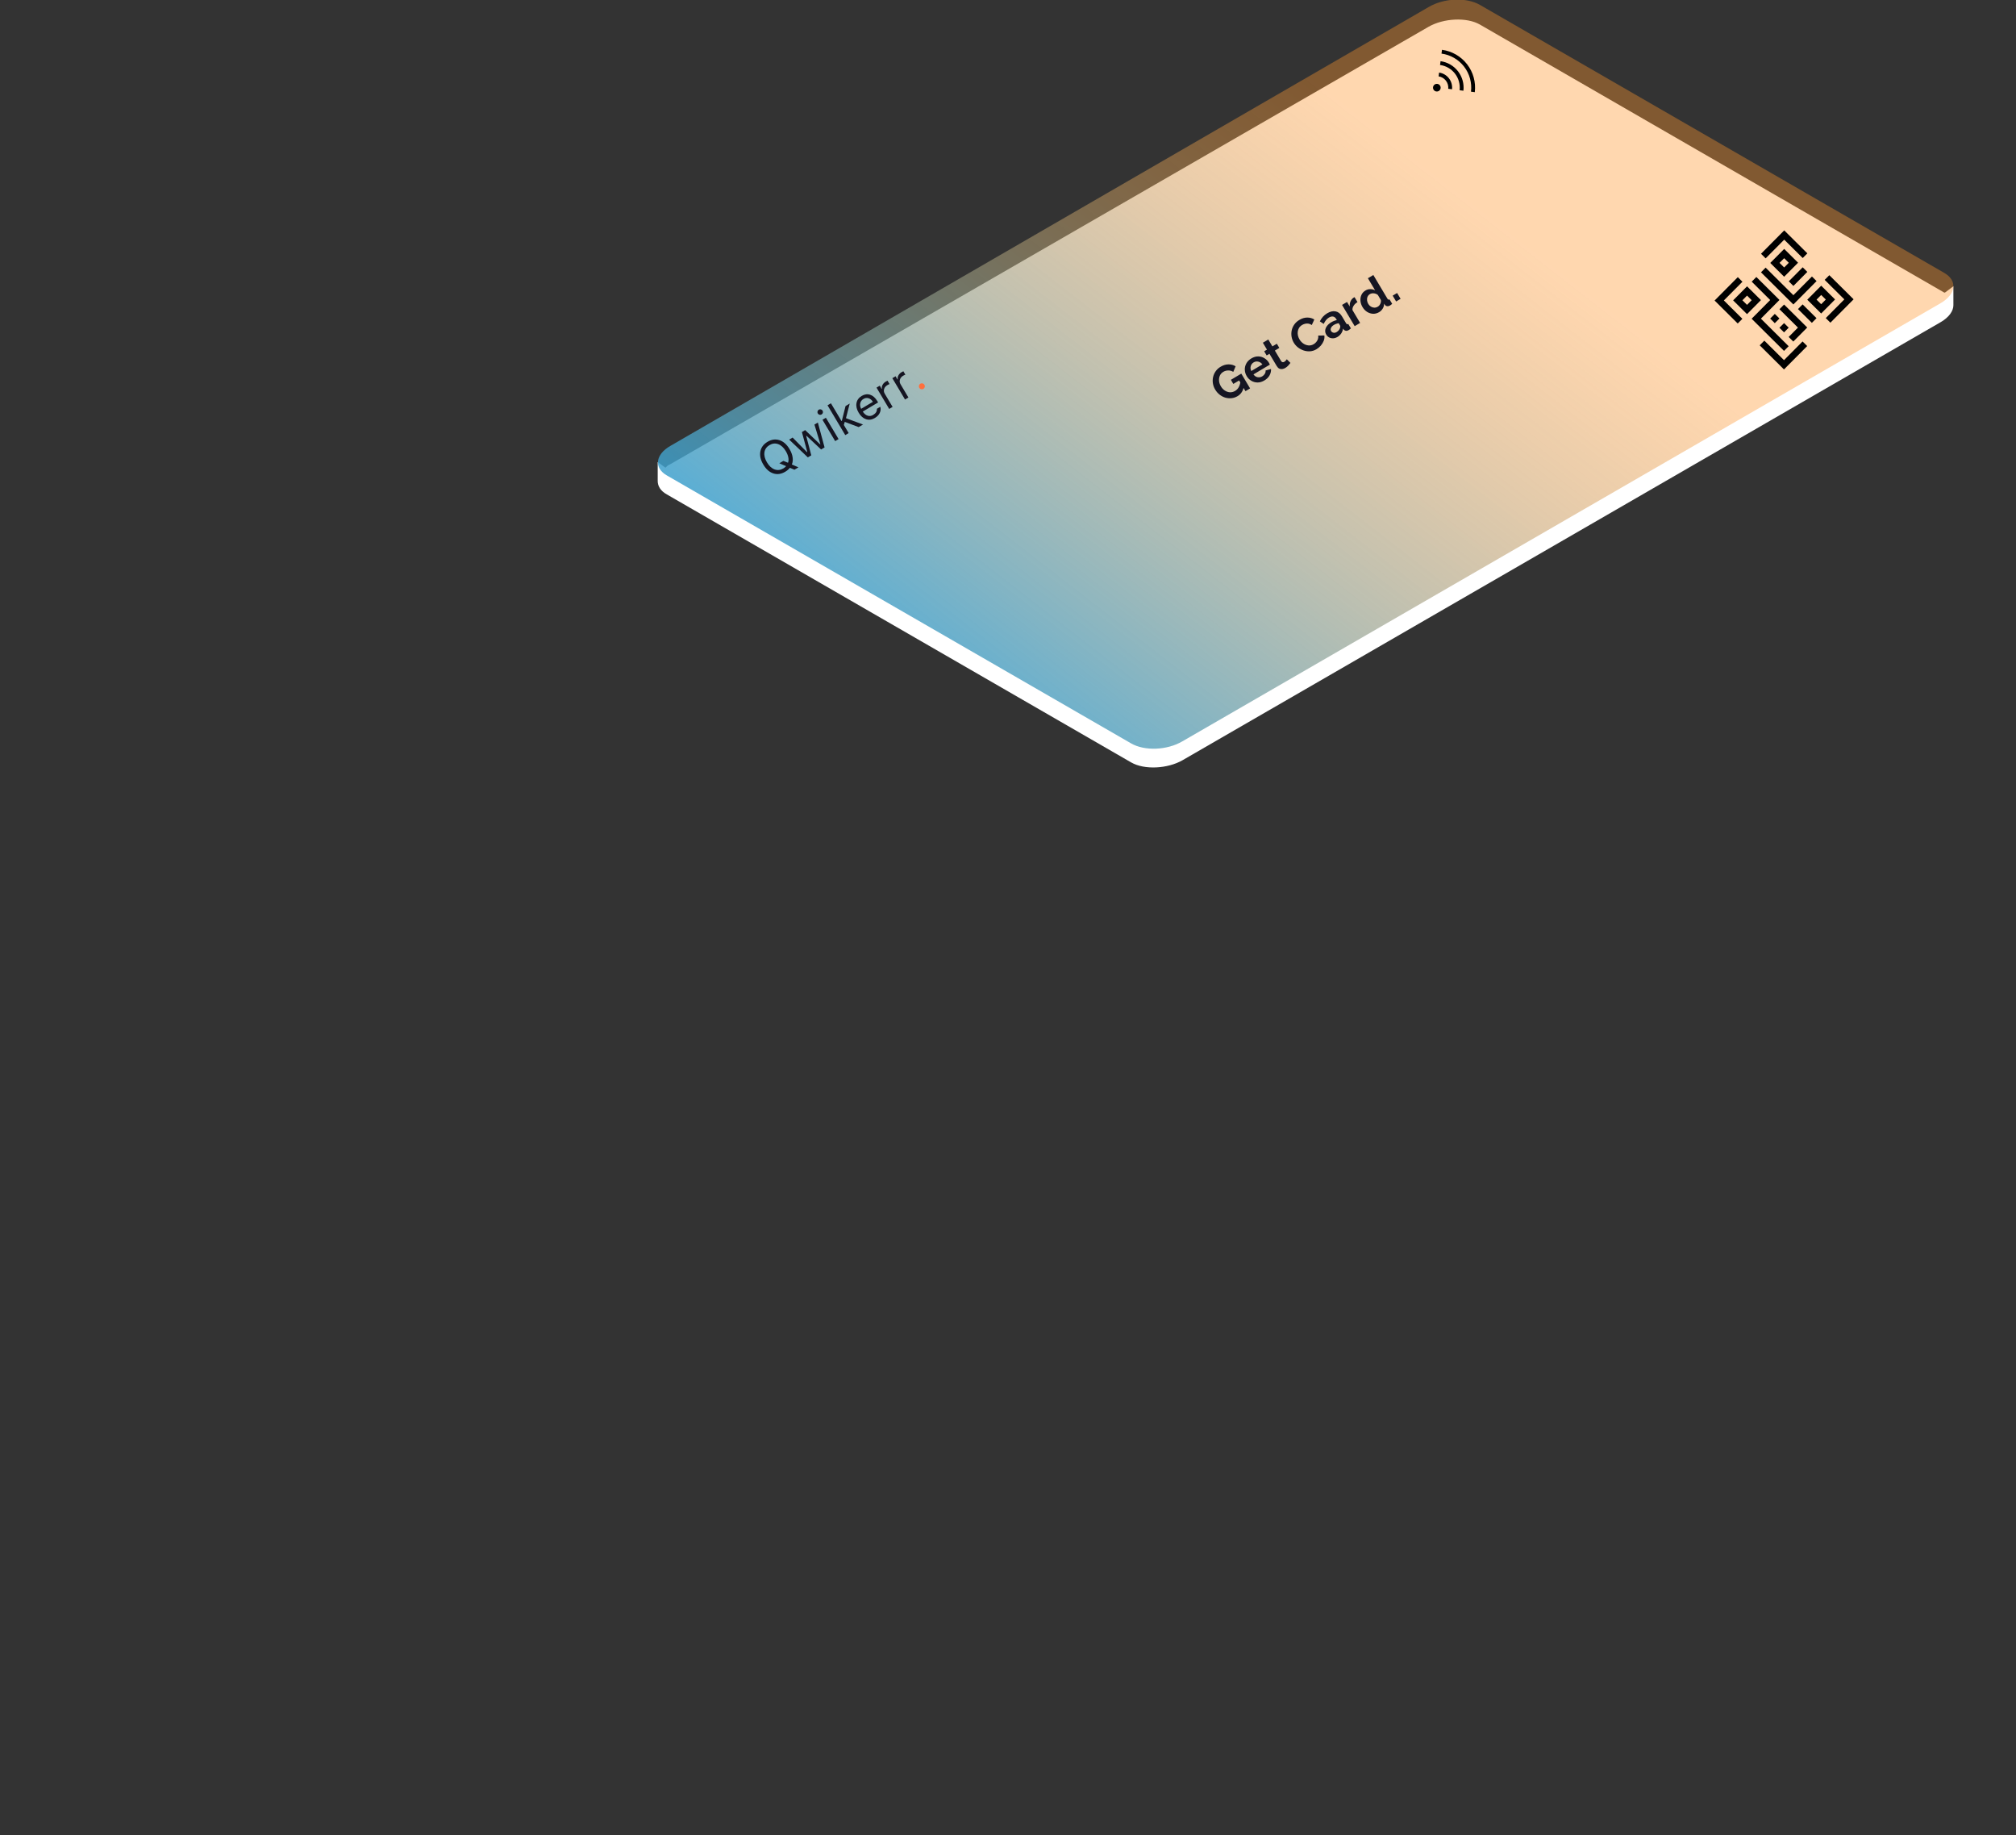 <svg width="556" height="506" viewBox="0 0 556 506" fill="none" xmlns="http://www.w3.org/2000/svg">
<rect x="0" y="0" width="556" height="506" fill="#333333" stroke="none"/>
<g clip-path="url(#clip0)">
<path d="M538.734 78.926L536.406 80.671C536.406 80.671 536.406 80.671 536.212 80.671L408.173 6.787C404.487 4.654 398.085 5.042 394.011 7.369L184.881 127.988C184.299 128.182 183.911 128.57 183.523 128.957L181.389 127.406V132.642C181.389 133.999 182.165 135.357 183.911 136.326L311.95 210.21C315.636 212.344 322.038 211.956 326.112 209.629L535.242 88.816C537.57 87.458 538.734 85.713 538.734 84.162V78.926V78.926Z" fill="white"/>
<path d="M535.242 83.58L326.112 204.393C321.844 206.914 315.636 207.108 311.95 204.974L183.911 131.09C180.225 128.957 180.807 125.273 184.881 122.946L394.011 1.939C398.279 -0.582 404.487 -0.776 408.173 1.357L536.212 75.241C539.898 77.374 539.51 81.059 535.242 83.58Z" fill="url(#paint0_linear)"/>
<path d="M492.074 66.081L497.176 71.148L498.456 69.859L492.078 63.525L485.677 69.971L486.953 71.238L492.074 66.081Z" fill="black"/>
<path d="M492.055 76.304L495.896 72.437L492.069 68.637L488.228 72.504L492.055 76.304ZM492.064 71.193L493.34 72.459L492.06 73.749L490.784 72.482L492.064 71.193Z" fill="black"/>
<path d="M503.235 77.165L508.656 82.549L503.536 87.705L504.811 88.972L511.212 82.526L504.515 75.876L503.235 77.165Z" fill="black"/>
<path d="M502.26 86.438L506.101 82.571L502.274 78.77L498.433 82.638L502.26 86.438ZM502.269 81.326L503.545 82.593L502.265 83.882L500.989 82.615L502.269 81.326Z" fill="black"/>
<path d="M480.534 87.906L475.431 82.839L480.552 77.683L479.276 76.416L472.875 82.862L479.253 89.195L480.534 87.906Z" fill="black"/>
<path d="M485.654 82.749L481.828 78.949L477.987 82.817L481.814 86.617L485.654 82.749ZM481.818 84.061L480.543 82.794L481.823 81.505L483.099 82.772L481.818 84.061Z" fill="black"/>
<path d="M492.014 99.307L486.593 93.923L485.313 95.212L492.01 101.863L498.411 95.417L497.135 94.15L492.014 99.307Z" fill="black"/>
<path d="M490.762 85.261L495.864 90.328L493.304 92.906L494.579 94.173L498.42 90.305L492.042 83.972L490.762 85.261Z" fill="black"/>
<path d="M492.018 96.751L493.299 95.462L485.645 87.861L490.766 82.705L484.388 76.371L483.108 77.66L488.21 82.727L483.089 87.884L492.018 96.751Z" fill="black"/>
<path d="M497.171 73.703L498.447 74.97L494.606 78.837L493.331 77.57L497.171 73.703Z" fill="black"/>
<path d="M485.668 75.082L494.597 83.95L500.998 77.504L499.722 76.237L494.602 81.394L486.948 73.793L485.668 75.082Z" fill="black"/>
<path d="M497.153 83.928L500.98 87.728L499.7 89.017L495.873 85.217L497.153 83.928Z" fill="black"/>
<path d="M492.033 89.084L493.308 90.351L492.028 91.64L490.753 90.373L492.033 89.084Z" fill="black"/>
<path d="M489.481 86.55L490.757 87.817L489.476 89.106L488.201 87.839L489.481 86.55Z" fill="black"/>
<g clip-path="url(#clip1)">
<path d="M395.437 24.822C395.793 25.283 396.456 25.367 396.917 25.011C397.378 24.654 397.462 23.991 397.106 23.531C396.749 23.07 396.086 22.985 395.626 23.342C395.165 23.698 395.08 24.361 395.437 24.822Z" fill="black"/>
<path d="M396.892 20.008L396.759 21.054C397.557 21.176 398.278 21.599 398.772 22.237C399.267 22.875 399.498 23.678 399.417 24.482L400.463 24.615C400.579 23.534 400.272 22.45 399.606 21.591C398.94 20.732 397.967 20.165 396.891 20.008L396.892 20.008Z" fill="black"/>
<path d="M397.292 16.869L397.159 17.915C398.789 18.142 400.267 18.997 401.275 20.299C402.284 21.601 402.743 23.245 402.555 24.881L403.601 25.014C403.824 23.101 403.289 21.176 402.109 19.653C400.93 18.131 399.2 17.131 397.292 16.869V16.869Z" fill="black"/>
<path d="M406.739 25.414C407.07 22.67 406.307 19.906 404.615 17.72C402.924 15.534 400.44 14.101 397.7 13.732L397.691 13.74L397.558 14.779C400.022 15.11 402.256 16.397 403.778 18.363C405.3 20.328 405.987 22.813 405.691 25.281L406.738 25.415L406.739 25.414Z" fill="black"/>
</g>
<path d="M216.585 130.06C215.465 130.727 214.363 130.885 213.278 130.536C212.198 130.185 211.277 129.371 210.518 128.094C209.762 126.825 209.489 125.629 209.697 124.505C209.906 123.376 210.567 122.48 211.68 121.818C212.785 121.16 213.882 121.009 214.971 121.366C216.058 121.719 216.979 122.53 217.734 123.799C218.2 124.581 218.487 125.341 218.596 126.079C218.709 126.814 218.638 127.477 218.383 128.067L220.206 128.858L219.104 129.514L217.85 128.983C217.519 129.396 217.098 129.755 216.585 130.06ZM216.052 129.151C216.346 128.976 216.602 128.769 216.82 128.531L214.938 127.739L216.05 127.076L217.33 127.6C217.492 127.169 217.52 126.679 217.416 126.131C217.312 125.577 217.082 125 216.725 124.4C216.136 123.411 215.437 122.766 214.628 122.464C213.818 122.163 213.015 122.25 212.219 122.724C211.415 123.202 210.951 123.87 210.826 124.727C210.704 125.582 210.938 126.505 211.527 127.494C212.118 128.486 212.817 129.132 213.624 129.429C214.435 129.724 215.244 129.632 216.052 129.151ZM225.559 116.505L227.411 123.366L226.457 123.934L222.435 120.167L222.347 120.219L223.746 125.547L222.797 126.112L217.65 121.212L218.599 120.647L222.554 124.661L222.641 124.609L221.157 119.125L222.057 118.589L226.17 122.509L226.257 122.457L224.615 117.067L225.559 116.505ZM230.335 121.625L226.835 115.745L227.774 115.187L231.273 121.067L230.335 121.625ZM226.944 113.805C226.892 114.008 226.775 114.163 226.594 114.272C226.412 114.38 226.219 114.408 226.016 114.357C225.811 114.301 225.655 114.185 225.549 114.007C225.443 113.828 225.416 113.638 225.468 113.435C225.517 113.228 225.633 113.071 225.814 112.962C225.996 112.854 226.19 112.828 226.395 112.883C226.598 112.934 226.752 113.049 226.859 113.227C226.965 113.406 226.993 113.598 226.944 113.805ZM232.172 116.048L233.196 111.96L234.347 111.275L233.315 115.301L238.015 117.054L236.821 117.765L232.978 116.322L232.727 117.18L234.055 119.411L233.117 119.97L228.228 111.755L229.166 111.197L232.085 116.1L232.172 116.048ZM238.133 110.004C237.664 110.283 237.372 110.671 237.259 111.167C237.145 111.663 237.225 112.182 237.498 112.723L240.738 110.795C240.418 110.281 240.02 109.952 239.544 109.806C239.069 109.661 238.598 109.727 238.133 110.004ZM241.844 112.715L242.782 112.156C242.944 112.75 242.891 113.32 242.626 113.867C242.364 114.412 241.913 114.875 241.273 115.256C240.459 115.74 239.651 115.852 238.85 115.59C238.047 115.324 237.368 114.726 236.814 113.795C236.262 112.868 236.062 111.985 236.213 111.147C236.364 110.308 236.843 109.649 237.65 109.168C238.443 108.696 239.224 108.589 239.992 108.846C240.76 109.102 241.417 109.689 241.963 110.605L242.177 110.965L237.95 113.481L237.976 113.525C238.347 114.092 238.786 114.456 239.291 114.618C239.8 114.778 240.304 114.71 240.802 114.414C241.562 113.961 241.909 113.395 241.844 112.715ZM245.237 112.756L241.738 106.876L242.632 106.344L243.152 107.216L243.239 107.164C243.155 106.825 243.212 106.474 243.409 106.11C243.606 105.747 243.9 105.449 244.289 105.217C244.467 105.111 244.629 105.027 244.774 104.965L245.332 105.904C245.183 105.943 244.973 106.044 244.7 106.206C244.253 106.472 243.964 106.827 243.833 107.269C243.702 107.711 243.76 108.14 244.007 108.554L246.175 112.198L245.237 112.756ZM249.601 110.159L246.101 104.279L246.996 103.746L247.515 104.619L247.603 104.567C247.519 104.228 247.576 103.877 247.773 103.513C247.97 103.149 248.263 102.852 248.652 102.62C248.831 102.514 248.992 102.43 249.138 102.368L249.696 103.306C249.547 103.346 249.336 103.447 249.064 103.609C248.616 103.875 248.327 104.229 248.197 104.672C248.066 105.114 248.124 105.542 248.371 105.957L250.539 109.601L249.601 110.159Z" fill="#151522"/>
<path d="M254.663 107.22C254.47 107.335 254.262 107.366 254.037 107.312C253.815 107.252 253.646 107.126 253.531 106.933C253.415 106.737 253.384 106.529 253.44 106.308C253.5 106.085 253.626 105.917 253.819 105.802C254.015 105.685 254.223 105.655 254.444 105.711C254.664 105.767 254.833 105.893 254.95 106.089C255.064 106.282 255.095 106.49 255.041 106.714C254.985 106.935 254.859 107.103 254.663 107.22Z" fill="#FF6F3D"/>
<path d="M341.316 109.228C340.794 109.538 340.244 109.724 339.666 109.786C339.088 109.848 338.515 109.8 337.948 109.644C337.383 109.475 336.858 109.203 336.372 108.827C335.886 108.45 335.472 107.975 335.131 107.402C334.807 106.858 334.6 106.291 334.51 105.699C334.416 105.099 334.435 104.513 334.568 103.94C334.701 103.367 334.94 102.836 335.285 102.348C335.63 101.861 336.078 101.453 336.629 101.125C337.366 100.686 338.098 100.467 338.825 100.468C339.548 100.462 340.198 100.639 340.776 101.001L340.131 102.535C339.699 102.267 339.239 102.138 338.75 102.147C338.264 102.143 337.809 102.268 337.384 102.521C336.937 102.787 336.616 103.144 336.42 103.594C336.231 104.039 336.159 104.521 336.205 105.038C336.258 105.551 336.426 106.046 336.71 106.523C337.007 107.021 337.376 107.412 337.816 107.695C338.257 107.977 338.723 108.133 339.215 108.163C339.71 108.182 340.184 108.055 340.638 107.785C341.406 107.328 341.883 106.555 342.071 105.465L341.739 104.906L340.141 105.857L339.47 104.729L342.341 103.02L344.768 107.097L343.494 107.855L342.962 106.962C342.699 107.976 342.15 108.731 341.316 109.228ZM348.717 104.898C348.084 105.275 347.455 105.463 346.829 105.462C346.211 105.457 345.64 105.302 345.116 104.999C344.588 104.688 344.165 104.264 343.846 103.728C343.518 103.177 343.339 102.597 343.31 101.989C343.284 101.369 343.42 100.784 343.718 100.234C344.011 99.676 344.478 99.207 345.118 98.825C345.759 98.444 346.39 98.26 347.013 98.272C347.631 98.278 348.197 98.44 348.71 98.76C349.226 99.068 349.642 99.487 349.957 100.015C350.072 100.209 350.16 100.383 350.222 100.538L345.698 103.231C346.006 103.663 346.386 103.921 346.839 104.004C347.299 104.083 347.727 104.005 348.122 103.77C348.42 103.593 348.657 103.356 348.833 103.059C349.013 102.751 349.08 102.448 349.035 102.152L350.532 101.745C350.582 102.321 350.455 102.895 350.152 103.47C349.843 104.036 349.365 104.512 348.717 104.898ZM345.099 102.301L348.16 100.479C347.854 100.067 347.476 99.812 347.026 99.717C346.579 99.61 346.151 99.678 345.741 99.922C345.339 100.162 345.074 100.506 344.948 100.954C344.825 101.391 344.875 101.84 345.099 102.301ZM355.897 100.065C355.75 100.274 355.553 100.512 355.309 100.778C355.071 101.041 354.796 101.265 354.483 101.451C354.208 101.615 353.926 101.717 353.637 101.758C353.349 101.799 353.072 101.757 352.806 101.632C352.544 101.496 352.31 101.257 352.106 100.914L350.105 97.552L349.334 98.01L348.65 96.86L349.42 96.401L348.29 94.502L349.787 93.611L350.917 95.51L352.146 94.779L352.831 95.929L351.602 96.661L353.304 99.521C353.424 99.722 353.562 99.836 353.72 99.863C353.885 99.886 354.045 99.851 354.202 99.758C354.358 99.665 354.495 99.548 354.613 99.407C354.731 99.266 354.824 99.151 354.891 99.06L355.897 100.065ZM356.812 94.483C356.523 93.999 356.325 93.471 356.217 92.9C356.117 92.325 356.121 91.747 356.23 91.168C356.339 90.589 356.57 90.043 356.921 89.532C357.267 89.013 357.75 88.569 358.368 88.201C359.09 87.772 359.815 87.557 360.542 87.558C361.268 87.559 361.915 87.739 362.482 88.098L361.783 89.618C361.471 89.4 361.157 89.27 360.839 89.227C360.521 89.184 360.213 89.201 359.916 89.277C359.626 89.349 359.365 89.454 359.134 89.591C358.747 89.822 358.455 90.101 358.257 90.431C358.067 90.755 357.951 91.102 357.908 91.471C357.865 91.839 357.888 92.208 357.978 92.579C358.074 92.945 358.216 93.284 358.402 93.597C358.681 94.066 359.04 94.448 359.477 94.742C359.91 95.029 360.377 95.195 360.878 95.24C361.378 95.285 361.86 95.17 362.321 94.895C362.56 94.753 362.781 94.566 362.986 94.334C363.197 94.096 363.358 93.824 363.468 93.517C363.577 93.21 363.608 92.879 363.558 92.525L365.253 92.5C365.324 92.992 365.266 93.48 365.08 93.964C364.89 94.441 364.619 94.884 364.269 95.294C363.913 95.698 363.52 96.028 363.088 96.285C362.522 96.621 361.936 96.814 361.329 96.862C360.725 96.899 360.137 96.826 359.564 96.642C358.987 96.451 358.457 96.171 357.975 95.803C357.496 95.422 357.109 94.982 356.812 94.483ZM365.766 92.255C365.54 91.875 365.447 91.482 365.487 91.075C365.53 90.656 365.695 90.255 365.982 89.873C366.268 89.49 366.658 89.153 367.149 88.86C367.395 88.714 367.658 88.588 367.937 88.482C368.213 88.368 368.466 88.293 368.696 88.257L368.51 87.944C368.289 87.572 368.006 87.352 367.663 87.283C367.327 87.211 366.944 87.303 366.512 87.56C366.191 87.751 365.919 87.988 365.695 88.273C365.471 88.558 365.264 88.903 365.072 89.31L364.006 88.612C364.243 88.129 364.525 87.704 364.851 87.338C365.186 86.968 365.576 86.65 366.023 86.383C366.857 85.887 367.629 85.71 368.339 85.852C369.057 85.99 369.646 86.446 370.107 87.221L371.217 89.086C371.315 89.25 371.409 89.35 371.501 89.386C371.589 89.415 371.704 89.397 371.847 89.332L372.572 90.549C372.456 90.659 372.344 90.751 372.237 90.825C372.141 90.901 372.056 90.962 371.982 91.006C371.684 91.184 371.417 91.252 371.181 91.211C370.944 91.17 370.754 91.061 370.609 90.886L370.396 90.604C370.335 91.094 370.167 91.542 369.894 91.947C369.623 92.34 369.291 92.653 368.896 92.888C368.501 93.123 368.105 93.253 367.706 93.279C367.304 93.297 366.931 93.221 366.588 93.052C366.248 92.871 365.974 92.605 365.766 92.255ZM369.587 90.389C369.667 90.1 369.658 89.873 369.561 89.709L369.208 89.117C368.728 89.191 368.29 89.346 367.896 89.581C367.501 89.816 367.232 90.092 367.088 90.409C366.94 90.719 366.947 91.012 367.111 91.288C367.244 91.511 367.454 91.659 367.739 91.731C368.024 91.804 368.334 91.74 368.669 91.541C368.892 91.408 369.084 91.238 369.244 91.032C369.411 90.822 369.525 90.608 369.587 90.389ZM374.386 83.297C373.932 83.568 373.579 83.899 373.328 84.29C373.072 84.674 372.964 85.076 373.003 85.497L375.11 89.039L373.613 89.93L370.129 84.076L371.503 83.258L372.248 84.509C372.21 83.987 372.282 83.516 372.465 83.094C372.655 82.668 372.922 82.338 373.267 82.103C373.423 82.01 373.526 81.954 373.575 81.934L374.386 83.297ZM375.779 84.677C375.447 84.118 375.255 83.541 375.204 82.947C375.152 82.352 375.244 81.803 375.479 81.3C375.714 80.797 376.085 80.395 376.592 80.094C377.024 79.836 377.475 79.714 377.946 79.726C378.42 79.726 378.852 79.832 379.24 80.045L377.259 76.716L378.756 75.825L382.612 82.304C382.71 82.468 382.805 82.568 382.897 82.604C382.984 82.633 383.096 82.617 383.231 82.556L383.956 83.774C383.719 83.986 383.522 84.138 383.366 84.231C383.098 84.391 382.834 84.457 382.576 84.429C382.325 84.397 382.124 84.279 381.973 84.077L381.731 83.721C381.732 84.215 381.604 84.669 381.347 85.084C381.098 85.495 380.772 85.82 380.369 86.06C379.826 86.383 379.266 86.535 378.689 86.515C378.108 86.488 377.563 86.318 377.054 86.005C376.541 85.686 376.116 85.243 375.779 84.677ZM380.836 82.726L380.005 81.33C379.691 81.073 379.324 80.923 378.905 80.88C378.486 80.837 378.124 80.906 377.819 81.088C377.513 81.269 377.296 81.515 377.167 81.823C377.034 82.125 376.986 82.451 377.023 82.802C377.056 83.145 377.166 83.473 377.352 83.786C377.543 84.106 377.789 84.358 378.09 84.542C378.386 84.719 378.7 84.814 379.032 84.829C379.366 84.831 379.69 84.74 380.002 84.553C380.285 84.385 380.509 84.126 380.674 83.776C380.846 83.421 380.9 83.071 380.836 82.726ZM385.045 83.125L384.088 81.517L385.317 80.785L386.274 82.394L385.045 83.125Z" fill="#151522"/>
</g>
<defs>
<linearGradient id="paint0_linear" x1="574.197" y1="4.095" x2="327.683" y2="321.7" gradientUnits="userSpaceOnUse">
<stop offset="0.359" stop-color="#FF962E" stop-opacity="0.38"/>
<stop offset="1" stop-color="#00A3FF"/>
</linearGradient>
<clipPath id="clip0">
<rect width="556" height="505.359" fill="white"/>
</clipPath>
<clipPath id="clip1">
<rect width="16.881" height="16.881" fill="white" transform="translate(401.536 9.431) rotate(52.269)"/>
</clipPath>
</defs>
</svg>
